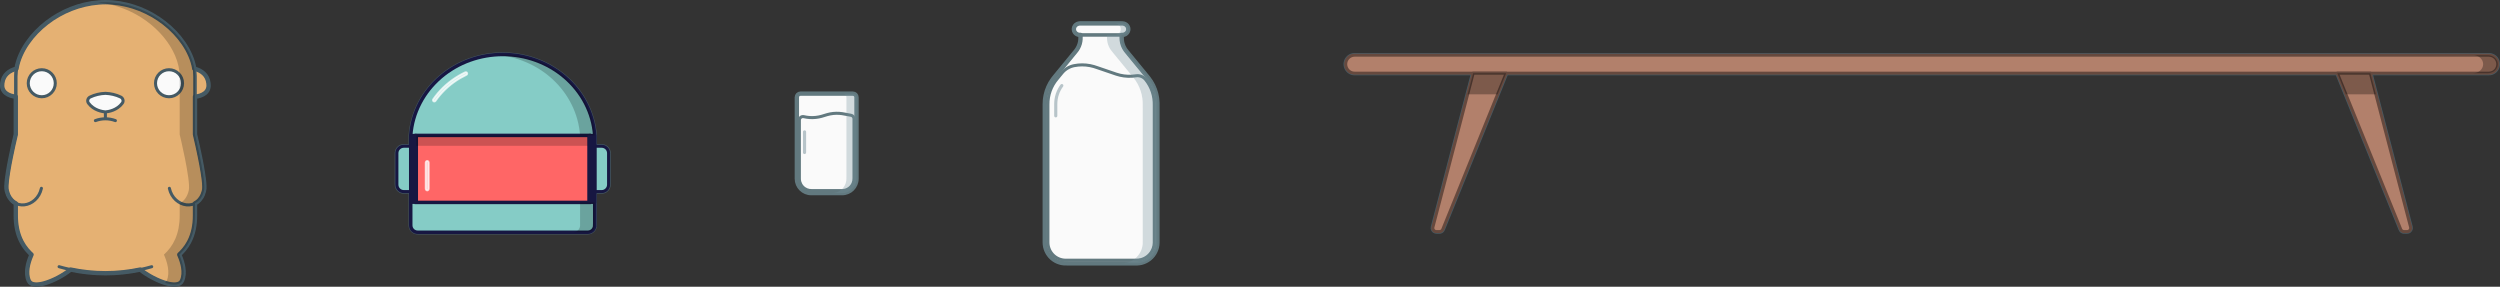 <svg xmlns="http://www.w3.org/2000/svg" width="1434.113" height="164.501" viewBox="0 0 1434.113 164.501">
  <rect x="0" y="0" width="1434.113" height="164.501" fill="#333333" stroke="none"/>
  <g id="design-asset-lines::major" stroke-width="2.5" stroke-linecap="round" stroke-linejoin="round">
    <path fill="#E5B173" stroke="#455A64" d="M9.443 39.423c.896-5.32 3.252-10.366 6.27-14.75 3.045-4.428 6.88-8.36 11.12-11.637 8.53-6.595 18.9-10.732 29.682-11.61 2.953-.242 5.21-.233 8.16.022 2.665.23 5.277.654 7.878 1.27C77.8 3.966 82.847 5.98 87.525 8.656c4.662 2.667 8.986 6.01 12.697 9.902 3.684 3.863 6.87 8.38 8.99 13.318 1.05 2.445 1.82 4.918 2.263 7.548 4.282 1.016 7.565 3.674 8.112 8.33.125 1.06.14 2.05-.2 3.09-.33 1.017-.94 1.85-1.753 2.525-1.536 1.274-3.852 1.965-5.774 2.1v21.627c0 .114.04.216.066.323.975 4.07 1.877 8.152 2.713 12.25.63 3.094 1.222 6.193 1.72 9.312.223 1.41.427 2.82.59 4.237.134 1.165.244 2.33.277 3.503.015.517.016 1.03-.02 1.547-.038.506-.116.908-.243 1.397-.354 1.36-.852 2.61-1.625 3.798-.65 1-1.407 1.826-2.383 2.525-.22.158-.45.305-.684.44-.116.067-.233.132-.353.193l-.044.023c-.006.002-.017-.003-.017.01v7.004c0 5.214-.883 10.38-3.346 15.093-.835 1.6-1.812 3.07-2.963 4.46-.552.668-1.135 1.305-1.75 1.914-.306.3-.617.595-.936.88-.006.007-.05.038-.044.052.006.015.012.027.02.042.01.027.024.056.036.084l.075.17.152.352c.925 2.18 1.685 4.546 2.037 6.903.36 2.432.316 5.062-.71 7.396-.61 1.395-1.83 1.972-3.226 2.166-1.814.252-3.865-.142-5.574-.606-5.035-1.37-11.18-4.646-15.208-7.926-13.162 2.803-26.766 2.803-39.928 0-4.028 3.28-10.172 6.556-15.208 7.926-1.71.465-3.76.858-5.574.605-1.395-.195-2.615-.772-3.227-2.167-1.026-2.335-1.07-4.965-.708-7.396.352-2.358 1.112-4.725 2.038-6.905l.15-.353.076-.17.04-.085c.005-.014.01-.028.017-.042.007-.014-.04-.046-.047-.052-.32-.285-.63-.58-.936-.88-.617-.61-1.2-1.246-1.752-1.914-1.15-1.392-2.127-2.862-2.963-4.463-2.462-4.714-3.343-9.875-3.343-15.087v-.237-.473-.945-2.75-1.373-.688-.344-.172-.02-.004c0-.004-.003-.003-.004-.004l-.022-.01c-.014-.01-.03-.017-.044-.024-.12-.062-.236-.126-.352-.192-.235-.138-.462-.284-.683-.442-.975-.7-1.73-1.526-2.38-2.528-.77-1.19-1.268-2.438-1.62-3.8-.128-.488-.205-.888-.24-1.393-.038-.518-.038-1.033-.022-1.55.034-1.173.144-2.337.278-3.502.163-1.417.367-2.827.59-4.236.497-3.116 1.09-6.214 1.72-9.306.836-4.1 1.74-8.182 2.714-12.25.025-.108.065-.21.065-.325v-.07-.288-.573-1.148-2.294-17.254c-1.922-.136-4.237-.827-5.773-2.1-.814-.675-1.425-1.51-1.755-2.527-.338-1.04-.324-2.03-.2-3.086.55-4.652 3.833-7.31 8.116-8.327z"/>
    <path fill="#FAFAFA" stroke="#455A64" d="M1340.792 41.974l19.684 48.494 9.843 24.247 4.92 12.123 1.23 3.03.615 1.517c.102.25.21.488.383.703.182.223.388.393.644.526.564.296 1.004.236 1.59.236h.818c.27 0 .54.006.808-.06 1.12-.274 1.8-1.413 1.507-2.53-7.697-29.43-15.396-58.857-23.094-88.287h67.41c.467 0 .932.012 1.4-.062.486-.076.937-.217 1.383-.43 1.853-.88 2.987-2.777 2.93-4.82-.06-2.052-1.315-3.89-3.232-4.654-1.047-.418-1.724-.36-2.804-.36H777.13c-.468 0-.92.05-1.372.17-.986.26-1.868.814-2.538 1.583-1.31 1.503-1.636 3.626-.854 5.457.804 1.88 2.634 3.116 4.688 3.116h68.016l-23.093 88.288c-.293 1.117.387 2.256 1.507 2.53.27.065.535.06.807.06h.818c.587 0 1.027.06 1.59-.236.258-.134.464-.304.646-.526.174-.215.28-.453.383-.703l.615-1.516 1.23-3.032 4.92-12.123 9.843-24.247 19.685-48.494h476.772z"/>
    <path fill="#FAFAFA" stroke="#62797F" d="M643.435 20.037c.542 0 .873.002 1.4-.16.497-.15.915-.38 1.306-.724.72-.63 1.137-1.53 1.114-2.494-.023-.972-.49-1.855-1.24-2.454-.404-.32-.83-.53-1.326-.66-.533-.138-.864-.117-1.403-.117h-22.967c-.47 0-.938-.03-1.41.05-.495.082-.93.246-1.354.517-.816.523-1.384 1.364-1.51 2.337-.12.945.193 1.87.833 2.568.678.735 1.644 1.134 2.635 1.134h.327c0 1.952.08 3.135-.478 5.06-.24.832-.564 1.616-.978 2.378-.44.813-.85 1.378-1.436 2.09-2.162 2.635-4.323 5.268-6.485 7.9l-3.242 3.952-1.62 1.975c-.537.654-1.08 1.3-1.583 1.98-2.04 2.767-3.462 5.937-4.17 9.298-.355 1.676-.52 3.343-.52 5.054V139.013c0 .803.073 1.588.23 2.376.337 1.7 1.04 3.31 2.057 4.714 2.07 2.857 5.283 4.657 8.802 4.93.716.055 1.753.035 2.47.035h38.354c.934 0 1.482.01 2.412-.125.833-.12 1.633-.322 2.424-.613 1.668-.612 3.18-1.588 4.426-2.855 1.244-1.266 2.19-2.79 2.775-4.466.276-.79.465-1.59.57-2.42.118-.914.1-1.51.1-2.426v-40.91-20.468-10.233-5.117c0-1.957.045-3.124-.224-5.075-.468-3.41-1.663-6.677-3.505-9.585-1.013-1.6-1.885-2.58-3.08-4.036-1.08-1.318-2.16-2.635-3.242-3.952-2.16-2.634-4.323-5.268-6.485-7.902-.253-.31-1.364-1.655-1.603-1.977-.513-.69-.94-1.416-1.295-2.2-.71-1.56-1.075-3.252-1.075-4.966-.002-.57-.002-1.138-.002-1.707zM459.176 53.724h30.087c1.14 0 2.065.925 2.065 2.065v46.722c0 4.563-3.7 8.262-8.262 8.262h-17.694c-4.563 0-8.262-3.698-8.262-8.262V55.79c0-1.142.925-2.066 2.066-2.066z"/>
    <path fill="#FAFAFA" stroke="#455A64" d="M235.615 83.888h-3.184c-.378 0-.754-.018-1.132.016-1.47.127-2.748 1.058-3.32 2.418-.327.776-.31 1.273-.31 2.085v17.32c0 .347.013.688.085 1.03.077.362.2.697.372 1.026.688 1.307 2.04 2.12 3.516 2.12h3.975v18.846c0 .583-.022.938.13 1.517.14.543.37 1.007.717 1.45.66.84 1.625 1.378 2.687 1.497.257.03.514.022.772.022H336.617c.252 0 .504.01.757-.003 2.12-.1 3.79-1.848 3.79-3.972V116.12v-6.215h3.973c1.478 0 2.83-.815 3.517-2.123.173-.328.294-.665.37-1.027.074-.342.087-.682.087-1.03v-2.183-8.63-4.316-2.19c0-.81.016-1.308-.312-2.084-.574-1.36-1.852-2.29-3.324-2.416-.377-.033-.753-.016-1.13-.016h-3.182v-6.214c-.913-12.578-6.818-24.085-16.09-32.49-9.267-8.398-21.285-13.183-33.704-13.843-13.426-.712-26.877 3.418-37.4 11.908-10.53 8.497-17.366 20.8-18.354 34.426v6.214z"/>
  </g>
  <g id="design-asset-lines::minor">
    <path fill="#85CCC6" stroke="#171742" stroke-width="1.75" stroke-linecap="round" stroke-linejoin="round" d="M345.137 109.904h-3.974V83.888h3.974c2.195 0 3.974 1.78 3.974 3.975v18.067c0 2.195-1.778 3.974-3.973 3.974zM231.64 109.904h3.975V83.888h-3.974c-2.194 0-3.973 1.78-3.973 3.975v18.067c0 2.195 1.78 3.974 3.974 3.974z"/>
    <path fill="#85CCC6" stroke="#171742" stroke-width="2" stroke-miterlimit="10" d="M341.163 129.26V116.12 77.674c-.95-13.1-7.312-25.01-17.208-33.474-9.89-8.458-22.625-12.938-35.566-12.938s-25.677 4.48-35.567 12.94c-9.896 8.463-16.257 20.372-17.208 33.472V129.26c0 2.196 1.78 3.976 3.974 3.976h97.6c2.193 0 3.973-1.78 3.973-3.975z"/>
    <path fill="#F66" stroke="#161741" stroke-width="2" stroke-miterlimit="10" d="M238.797 77.674h99.183v38.444h-99.183z"/>
    <path fill="#171742" stroke="#171742" stroke-width="1.75" stroke-linecap="round" stroke-linejoin="round" d="M235.615 77.674v38.445h3.182V77.673z"/>
    <path fill="none" stroke="#62797F" stroke-width="1.75" stroke-linecap="round" stroke-linejoin="round" d="M619.51 20.037h24.253c1.84 0 3.492-1.395 3.492-3.304s-1.653-3.304-3.492-3.304H619.51c-1.84 0-3.49 1.394-3.49 3.303s1.65 3.304 3.49 3.304zM657.193 45.647c1.682 2.078 2.975 4.44 3.817 6.978.425 1.28.728 2.573.916 3.91.216 1.536.216 2.482.216 4.027v76.464c0 .708.007 1.416 0 2.125-.005.572-.058 1.134-.158 1.697-.22 1.237-.633 2.345-1.275 3.426-1.334 2.24-3.472 3.887-5.98 4.603-.578.164-1.16.276-1.758.338-.634.063-1.265.052-1.896.052h-37.662c-.737 0-1.474.01-2.21 0-5.382-.073-9.782-4.31-10.06-9.685-.016-.296-.014-.593-.014-.89v-1.047-2.093-4.187-8.37-16.745V72.91v-8.643-4.322c0-1.426.067-2.567.304-3.977.442-2.655 1.365-5.207 2.72-7.533.74-1.27 1.384-2.13 2.313-3.262.913-1.114 1.828-2.228 2.742-3.34 1.774-2.166 4.252-3.64 7-4.173 2.986-.58 6.056-.584 9.044-.02 1.74.33 2.7.668 4.368 1.24l4.304 1.47 4.304 1.47c.717.244 1.434.496 2.153.734.72.238 1.446.44 2.185.61 2.965.68 6.032.79 9.038.324 2.113-.325 4.242.497 5.587 2.16z"/>
    <path fill="none" stroke="#455A64" stroke-width="1.75" stroke-linecap="round" stroke-linejoin="round" d="M54.723 69.187c3.7-1.383 7.773-1.383 11.473 0M60.46 64.214v3.935M9.06 77.147S2.597 103.77 3.84 109.202c2.878 12.568 17.48 9.984 19.92-1.175M111.86 77.147s6.46 26.623 5.217 32.055c-2.877 12.568-17.48 9.984-19.92-1.175"/>
    <circle fill="#FAFAFA" stroke="#455A64" stroke-width="1.75" stroke-linecap="round" stroke-linejoin="round" cx="23.961" cy="47.746" r="7.754"/>
    <circle fill="#FAFAFA" stroke="#455A64" stroke-width="1.75" stroke-linecap="round" stroke-linejoin="round" cx="96.958" cy="47.746" r="7.754"/>
    <path fill="none" stroke="#455A64" stroke-width="1.75" stroke-linecap="round" stroke-linejoin="round" d="M109.212 31.875c1.718 4 2.648 8.083 2.648 12.04v33.232c0 .002 6.46 26.623 5.217 32.055-.876 3.827-2.84 6.25-5.217 7.453v7.036c0 10.453-3.662 17.55-9.043 22.36 1.673 3.744 3.785 10.12 1.583 15.027-2.49 5.55-16.824-.613-23.977-6.437-13.162 2.803-26.766 2.803-39.928 0-7.152 5.823-21.486 11.985-23.977 6.437-2.203-4.906-.09-11.283 1.583-15.026-5.38-4.81-9.042-11.907-9.042-22.36 0-2.344 0-4.688.002-7.034-2.378-1.203-4.342-3.625-5.22-7.454C2.598 103.77 9.06 77.15 9.06 77.147V48.27v-4.354c0-3.957.93-8.04 2.648-12.04v-.002c6.82-15.88 26.047-30.45 48.753-30.625 22.705.175 41.933 14.745 48.752 30.625z"/>
    <path fill="#FAFAFA" stroke="#455A64" stroke-width="1.75" stroke-linecap="round" stroke-linejoin="round" d="M60.46 53.544c3.066.11 6.1.835 8.748 2.11 1.347.648 1.838 2.32.95 3.522-3.01 4.083-7.9 4.88-9.7 5.038-1.797-.156-6.686-.955-9.698-5.038-.888-1.202-.396-2.874.95-3.522 2.647-1.275 5.683-2 8.75-2.11z"/>
    <path fill="none" stroke="#455A64" stroke-width="1.75" stroke-linecap="round" stroke-linejoin="round" d="M33.893 152.99c17.357 5.004 35.776 5.004 53.133 0M111.476 39.423c3.01.714 7.977 2.872 8.188 9.346.173 5.313-5.61 6.544-7.803 6.7v-8.035-2.008s.01-1.338-.004-2.008c-.027-1.347-.157-2.67-.38-3.997zM9.06 55.47c-2.192-.156-7.977-1.387-7.804-6.7.21-6.475 5.178-8.633 8.188-9.347-.223 1.326-.354 2.65-.38 3.995-.012.67-.004 1.34-.004 2.01v10.041z"/>
    <path fill="#B2806B" stroke="#66493E" stroke-width="1.75" stroke-linecap="round" stroke-linejoin="round" d="M777.052 41.974h650.704c2.848 0 5.107-2.338 5.107-5.163s-2.26-5.163-5.107-5.163H777.052c-2.847 0-5.106 2.338-5.106 5.164 0 2.826 2.26 5.164 5.106 5.164z"/>
    <path fill="#B2806B" stroke="#66493E" stroke-width="1.75" stroke-linecap="round" stroke-linejoin="round" d="M821.975 130.262l23.093-88.288h18.95l-36.366 89.588c-.315.778-1.072 1.29-1.913 1.29h-1.768c-1.353 0-2.34-1.28-1.997-2.59z"/>
    <path fill="none" stroke="#62797F" stroke-width="1.75" stroke-linecap="round" stroke-linejoin="round" d="M488.195 66.13l-3.383-.63c-1.316-.246-2.062-.396-3.403-.48-2.297-.146-4.6.094-6.816.708-1.105.307-2.188.686-3.295.992-1.113.308-2.232.52-3.38.637-2.333.24-4.553.09-6.835-.435-1.294-.298-2.53.685-2.53 2.013v33.191c0 .26-.002.523.013.785.124 2.09 1.194 4 2.912 5.194.82.57 1.754.954 2.737 1.123.478.08.953.098 1.434.098h16.184c1.115 0 1.96.058 3.066-.25.988-.276 1.9-.772 2.67-1.45.79-.693 1.406-1.56 1.804-2.53.19-.464.324-.934.41-1.426.084-.487.1-.973.1-1.464v-7.29-26.76c-.002-.993-.71-1.847-1.69-2.03zM643.435 20.037c0 1.963-.08 3.15.484 5.084.244.837.57 1.625.988 2.39.453.826.854 1.37 1.45 2.096l6.52 7.942 3.26 3.97c.542.663 1.085 1.325 1.63 1.986.537.656 1.082 1.307 1.583 1.995 2.032 2.793 3.438 5.992 4.12 9.378.36 1.776.476 3.277.476 5.084V137.097c0 .596.015 1.92-.013 2.515-.038.82-.157 1.616-.36 2.41-.435 1.71-1.24 3.3-2.358 4.66-2.23 2.717-5.526 4.314-9.04 4.385-.477.01-4.64.003-5.115.003H616.216c-.476 0-4.64.008-5.115-.003-3.514-.07-6.81-1.668-9.04-4.385-1.12-1.36-1.924-2.95-2.358-4.66-.203-.794-.32-1.59-.36-2.41-.027-.596-.012-1.92-.012-2.515V95.972 75.396 65.108v-5.144c0-1.808.115-3.307.474-5.084.683-3.387 2.09-6.586 4.12-9.38.5-.688 1.045-1.338 1.584-1.995l1.63-1.985 3.26-3.97c2.172-2.648 4.346-5.295 6.52-7.943.595-.726.997-1.27 1.45-2.097.418-.765.743-1.552.99-2.388.564-1.934.482-3.122.482-5.085h23.595z"/>
    <path fill="#B2806B" stroke="#66493E" stroke-width="1.75" stroke-linecap="round" stroke-linejoin="round" d="M1382.834 130.262c-7.697-29.43-15.396-58.858-23.094-88.288h-18.948c12.12 29.863 24.243 59.725 36.364 89.588.316.778 1.073 1.29 1.914 1.29h1.766c1.353 0 2.34-1.28 1.998-2.59z"/>
    <path opacity=".2" d="M238.797 77.674h99.183v5.96h-99.183z"/>
    <path fill="#171742" stroke="#171742" stroke-width="1.75" stroke-linecap="round" stroke-linejoin="round" d="M337.98 77.674h3.183v38.444h-3.183z"/>
  </g>
  <g id="design-asset-lines::shadows">
    <path opacity=".3" fill="#748F99" d="M477.282 110.774c2.678 0 5.18-1.29 6.73-3.472.776-1.09 1.275-2.35 1.455-3.676.087-.63.076-1.258.076-1.89v-1.983-15.735V68.28v-7.867-3.934c0-.2.008-.76-.02-.96-.044-.342-.156-.63-.353-.913-.387-.554-1.017-.883-1.692-.883h4.656c.388 0 .774-.006 1.16 0 .406.006.743.108 1.085.328.342.22.612.54.775.914.18.412.172.678.172 1.11V100.325c0 .772.01 1.545-.002 2.317-.05 3.195-1.932 6.066-4.84 7.39-.72.327-1.448.54-2.23.654-.752.11-1.502.086-2.257.086h-4.716z"/>
    <path opacity=".2" d="M341.163 129.26V116.12h-8.41v12.004c0 .408.008.816 0 1.225-.01.4-.074.776-.2 1.156-.515 1.568-1.947 2.655-3.597 2.73h8.17c.294 0 .582-.02.87-.082.617-.127 1.134-.366 1.63-.75.97-.752 1.537-1.91 1.537-3.14z"/>
    <path opacity=".3" fill="#748F99" d="M643.52 151.07c6.312 0 11.546-4.882 11.985-11.177.05-.73.03-1.454.03-2.182v-2.262-4.524-9.05-36.05-18.027-4.502c0-.585.006-3.903-.015-4.488-.104-3.02-.775-5.99-1.98-8.76-.605-1.394-1.326-2.7-2.182-3.954-.42-.615-.867-1.205-1.34-1.78-.476-.58-.952-1.162-1.43-1.743l-5.723-6.972-2.86-3.483-1.43-1.742c-.473-.577-.963-1.14-1.392-1.754-.867-1.243-1.49-2.638-1.84-4.113-.172-.735-.274-1.47-.31-2.225-.016-.372-.01-1.873-.01-2.245h8.379c.012 0 .03-.012.03.01v1.7c0 1.58.313 3.143.917 4.6.305.735.673 1.423 1.115 2.084.437.652.946 1.242 1.442 1.846l5.983 7.29 2.99 3.642c.275.336 2.708 3.295 2.977 3.64 1.944 2.49 3.38 5.34 4.22 8.387.423 1.53.688 3.067.804 4.65.057.78.063 1.556.063 2.335v77.851c0 .75.014 1.5-.065 2.25-.08.763-.23 1.5-.454 2.234-.474 1.558-1.26 3.003-2.31 4.248-2.08 2.466-5.056 3.988-8.273 4.233-.756.057-1.51.034-2.266.034H643.52z"/>
    <path opacity=".3" fill="#748F99" d="M639.423 13.43c1.84 0 3.492 1.394 3.492 3.303s-1.652 3.304-3.492 3.304h3.65c.395 0 .79.02 1.187-.034 1.644-.224 2.995-1.556 2.995-3.27s-1.353-3.047-2.996-3.27c-.397-.054-.792-.034-1.19-.034H639.423z"/>
    <path opacity=".3" d="M1345.727 54.132l-4.935-12.158h18.948l3.18 12.158zM859.082 54.132l4.935-12.158h-18.95l-3.18 12.158zM1418.71 31.647c1.427 0 2.853.48 3.952 1.417 1.1.937 1.792 2.276 1.792 3.747s-.692 2.81-1.793 3.748c-1.097.936-2.523 1.417-3.95 1.417H1425.08c.707 0 1.413.01 2.12 0 1.415-.018 2.82-.507 3.902-1.443 1.085-.94 1.76-2.26 1.76-3.72s-.675-2.78-1.76-3.72c-1.082-.936-2.49-1.425-3.905-1.443-.705-.01-1.41 0-2.117 0h-2.126c-1.415-.003-2.83-.003-4.245-.003z"/>
    <path opacity=".2" d="M109.212 31.875c1.72 4.01 2.648 7.946 2.648 12.337v32.92c0 .01 0 .02.004.03l.076.315c.138.575.273 1.15.408 1.727.52 2.233 1.022 4.472 1.505 6.713.657 3.054 1.28 6.114 1.842 9.188.52 2.852 1.025 5.876 1.328 8.763.09.874.165 1.748.198 2.627.027.676.033 1.348-.035 2.022-.028.273-.073.543-.137.81-.115.485-.25.962-.412 1.433-.292.854-.655 1.658-1.125 2.43-.797 1.313-1.854 2.43-3.193 3.216-.157.092-.457-.012-.457.3v6.233c0 5.272-.596 10.098-2.924 14.974-.82 1.717-1.796 3.296-2.97 4.792-.563.714-1.157 1.394-1.79 2.045-.312.32-.633.633-.96.938l-.248.227-.125.112c-.024.02-.03.015-.016.05l.02.042c.053.118.105.237.157.357.975 2.255 1.776 4.71 2.14 7.155.192 1.307.265 2.592.145 3.912-.06.646-.163 1.28-.325 1.908-.14.544-.4 1.332-.667 1.833-1.683 3.166-7.27 1.73-9.615 1.005.396-.316.712-.718.935-1.213 2.202-4.906.09-11.283-1.583-15.026 5.38-4.81 9.043-11.907 9.043-22.36v-7.035c2.377-1.202 4.34-3.626 5.217-7.453 1.244-5.432-5.217-32.053-5.217-32.055V48.27v-4.354c0-3.957-.93-8.04-2.647-12.04v-.002C94.055 17.03 76.836 3.33 56.068 1.464c2.915-.263 5.208-.282 8.126-.056 2.716.21 5.378.622 8.03 1.234 5.29 1.223 10.385 3.226 15.105 5.902 4.705 2.668 9.075 6.027 12.82 9.94 3.713 3.876 6.93 8.426 9.062 13.39zM341.163 77.674c-1.004-13.844-8.04-26.307-18.835-34.81-10.785-8.493-24.53-12.467-38.144-11.444 12.196.916 23.92 5.814 32.932 14.18 9.018 8.372 14.74 19.712 15.637 32.074h8.41z"/>
  </g>
  <g id="design-asset-lines::reflections">
    <path opacity=".5" fill="#748F99" d="M461.522 88.38c.498 0 .9-.404.9-.9V75.65c0-.498-.402-.9-.9-.9-.497 0-.9.403-.9.9v11.83c0 .496.403.9.9.9z"/>
    <path opacity=".7" fill="#FFF" stroke="#FFF" stroke-linecap="round" stroke-linejoin="round" d="M267.968 41.86c.187.41.01.894-.397 1.087-1.194.568-2.363 1.185-3.503 1.85-2.54 1.48-4.938 3.205-7.146 5.146-2.17 1.91-4.155 4.03-5.908 6.327-.41.537-.806 1.083-1.19 1.64-.256.37-.76.467-1.136.218-.385-.255-.486-.777-.223-1.158.398-.578.81-1.146 1.236-1.703 1.818-2.384 3.878-4.584 6.13-6.565 2.288-2.012 4.773-3.797 7.405-5.333 1.18-.69 2.392-1.33 3.628-1.916.415-.198.914-.016 1.105.405M245.068 109.284c.28 0 .516-.157.67-.373.17-.233.23-.466.23-.75V93.4c0-.284-.06-.516-.23-.75-.154-.217-.39-.374-.67-.374-.278 0-.515.157-.67.373-.168.234-.23.466-.23.75v14.76c0 .284.062.517.23.75.155.216.392.374.67.374z"/>
    <path opacity=".5" fill="#748F99" d="M609.83 49.634c.284-.386.217-.927-.154-1.232-.398-.327-.99-.253-1.296.16-2.368 3.205-3.646 7.084-3.646 11.068v6.826c0 .498.404.9.9.9.5 0 .902-.402.902-.9V59.63c0-3.598 1.154-7.102 3.293-9.996z"/>
  </g>
</svg>
